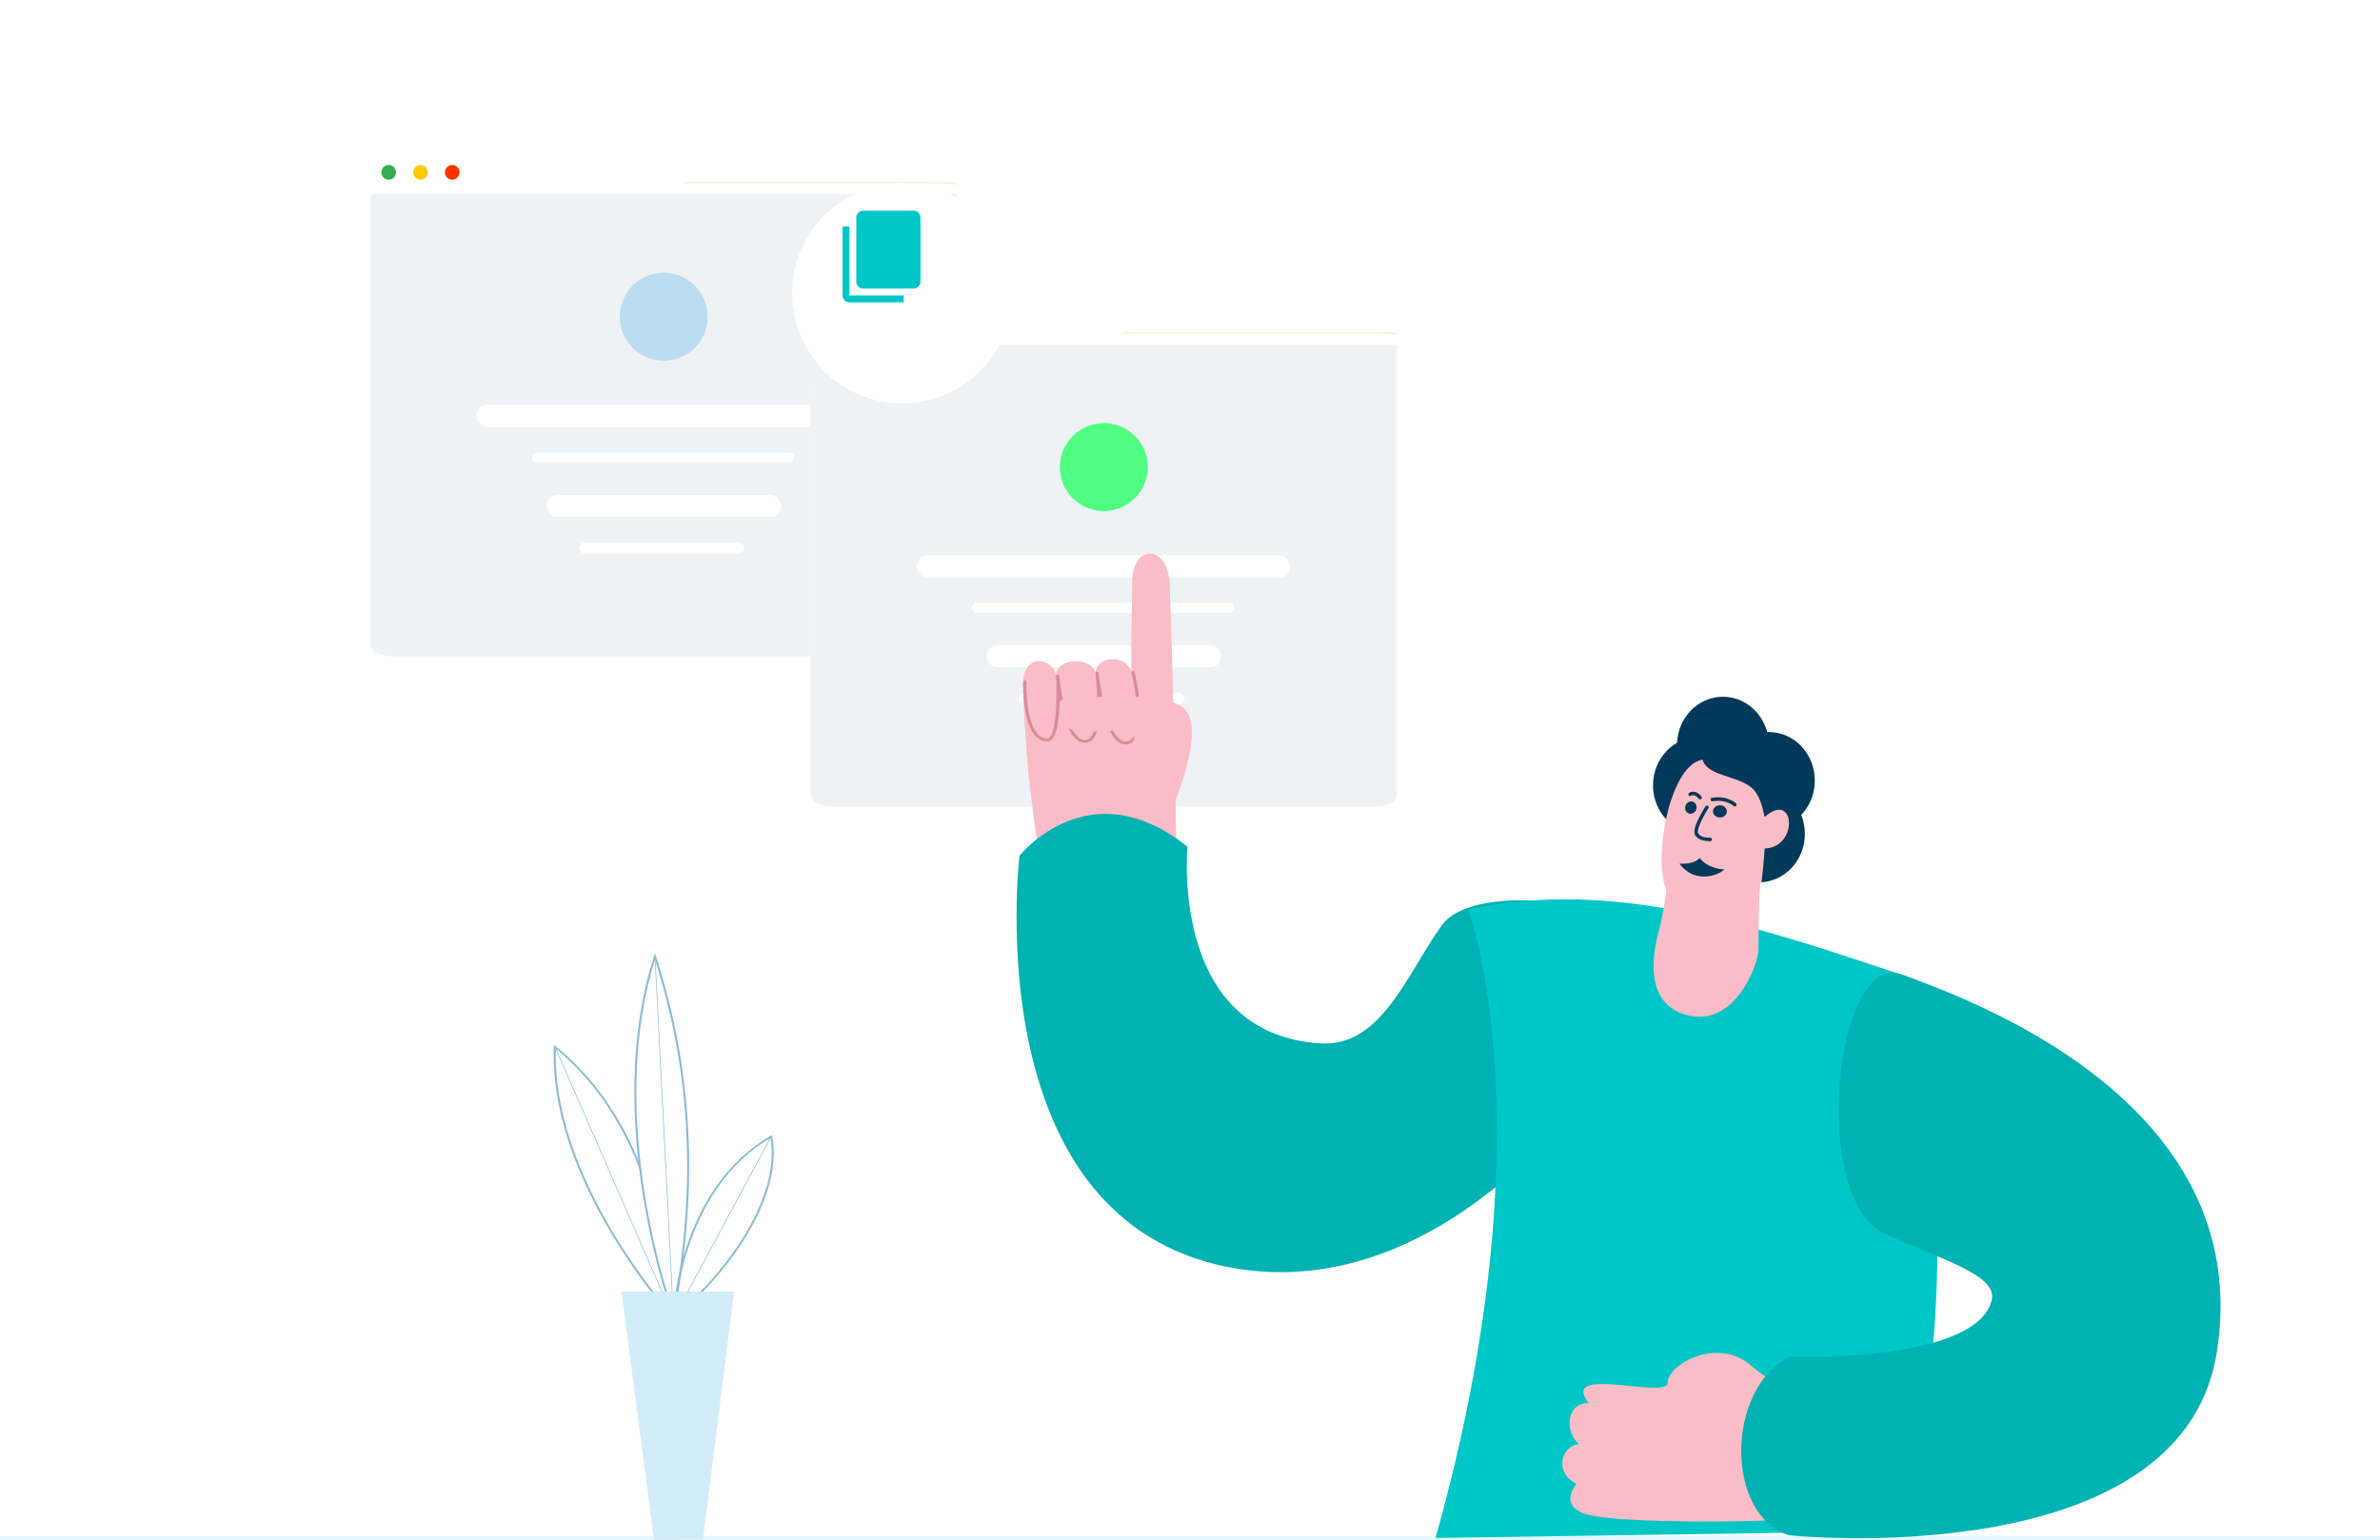 <svg width="649" height="420" viewBox="0 0 649 420" fill="none" xmlns="http://www.w3.org/2000/svg">
<path opacity="0.2" d="M192.253 85.5H130.645V120.93H192.253V85.5Z" fill="black"/>
<path opacity="0.1" d="M192.253 120.928H130.645V156.358H192.253V120.928Z" fill="black"/>
<path opacity="0.2" d="M174.927 102.858H113.318V138.288H174.927V102.858Z" fill="black"/>
<path opacity="0.1" d="M174.927 138.29H113.318V173.721H174.927V138.29Z" fill="black"/>
<path opacity="0.2" d="M259.619 49.667H187.358C185.785 49.667 184.51 50.945 184.51 52.522V109.459C184.51 111.035 185.785 112.313 187.358 112.313H259.619C261.192 112.313 262.467 111.035 262.467 109.459V52.522C262.467 50.945 261.192 49.667 259.619 49.667Z" fill="#A4C340"/>
<path opacity="0.2" d="M258.25 132.526H202.747C201.538 132.526 200.559 133.508 200.559 134.72V178.454C200.559 179.666 201.538 180.648 202.747 180.648H258.25C259.458 180.648 260.438 179.666 260.438 178.454V134.72C260.438 133.508 259.458 132.526 258.25 132.526Z" fill="#A4C340"/>
<g filter="url(#filter0_d_5168_56172)">
<path d="M246 40H116C106.572 40 101.858 40 98.929 42.929C96 45.858 96 50.572 96 60V164C96 173.428 96 178.142 98.929 181.071C101.858 184 106.572 184 116 184H246C255.428 184 260.142 184 263.071 181.071C266 178.142 266 173.428 266 164V60C266 50.572 266 45.858 263.071 42.929C260.142 40 255.428 40 246 40Z" fill="white"/>
</g>
<path d="M101 53H261V175.723C261 176.592 260.378 177.426 259.27 178.04C258.163 178.655 256.66 179 255.094 179H106.906C105.34 179 103.837 178.655 102.73 178.04C101.622 177.426 101 176.592 101 175.723V53Z" fill="#EFF2F5"/>
<path d="M193 86.389C193 79.761 187.627 74.392 181 74.397C174.373 74.401 169 79.778 169 86.405C169 93.033 174.373 98.401 181 98.397C187.627 98.392 193 93.016 193 86.389Z" fill="#BADDF0"/>
<rect x="130" y="110.417" width="101.756" height="6.061" rx="3.03" fill="white"/>
<rect x="149" y="135" width="64" height="6" rx="3" fill="white"/>
<rect x="145" y="123.407" width="71.502" height="2.694" rx="1.347" fill="white"/>
<rect x="158" y="148" width="45" height="3" rx="1.5" fill="white"/>
<path d="M106 49C107.105 49 108 48.105 108 47C108 45.895 107.105 45 106 45C104.895 45 104 45.895 104 47C104 48.105 104.895 49 106 49Z" fill="#37AC50"/>
<path d="M116.645 46.989C116.647 47.385 116.531 47.773 116.313 48.103C116.094 48.434 115.782 48.692 115.417 48.845C115.052 48.998 114.649 49.039 114.261 48.963C113.872 48.887 113.515 48.697 113.234 48.418C112.953 48.139 112.762 47.782 112.684 47.394C112.606 47.006 112.645 46.603 112.796 46.237C112.947 45.871 113.203 45.558 113.532 45.338C113.861 45.117 114.248 45 114.644 45C114.907 44.999 115.166 45.049 115.409 45.148C115.652 45.248 115.872 45.394 116.058 45.579C116.244 45.764 116.391 45.984 116.492 46.226C116.593 46.468 116.645 46.727 116.645 46.989Z" fill="#FFC800"/>
<path d="M123.318 49C124.423 49 125.318 48.105 125.318 47C125.318 45.895 124.423 45 123.318 45C122.214 45 121.318 45.895 121.318 47C121.318 48.105 122.214 49 123.318 49Z" fill="#FF3200"/>
<path opacity="0.2" d="M312.253 126.5H250.645V161.93H312.253V126.5Z" fill="black"/>
<path opacity="0.1" d="M312.253 161.928H250.645V197.358H312.253V161.928Z" fill="black"/>
<path opacity="0.2" d="M294.927 143.858H233.318V179.288H294.927V143.858Z" fill="black"/>
<path opacity="0.1" d="M294.927 179.29H233.318V214.721H294.927V179.29Z" fill="black"/>
<path opacity="0.2" d="M379.619 90.667H307.358C305.785 90.667 304.51 91.945 304.51 93.522V150.459C304.51 152.035 305.785 153.313 307.358 153.313H379.619C381.192 153.313 382.467 152.035 382.467 150.459V93.522C382.467 91.945 381.192 90.667 379.619 90.667Z" fill="#A4C340"/>
<path opacity="0.2" d="M378.25 173.526H322.747C321.538 173.526 320.559 174.508 320.559 175.72V219.454C320.559 220.666 321.538 221.648 322.747 221.648H378.25C379.458 221.648 380.438 220.666 380.438 219.454V175.72C380.438 174.508 379.458 173.526 378.25 173.526Z" fill="#A4C340"/>
<g filter="url(#filter1_d_5168_56172)">
<path d="M366 81H236C226.572 81 221.858 81 218.929 83.929C216 86.858 216 91.572 216 101V205C216 214.428 216 219.142 218.929 222.071C221.858 225 226.572 225 236 225H366C375.428 225 380.142 225 383.071 222.071C386 219.142 386 214.428 386 205V101C386 91.572 386 86.858 383.071 83.929C380.142 81 375.428 81 366 81Z" fill="white"/>
</g>
<path d="M221 94H381V216.723C381 217.592 380.378 218.426 379.27 219.04C378.163 219.655 376.66 220 375.094 220H226.906C225.34 220 223.837 219.655 222.73 219.04C221.622 218.426 221 217.592 221 216.723V94Z" fill="#EFF2F5"/>
<path d="M313 127.389C313 120.761 307.627 115.392 301 115.397C294.373 115.402 289 120.778 289 127.405C289 134.033 294.373 139.402 301 139.397C307.627 139.392 313 134.016 313 127.389Z" fill="#50FF81"/>
<rect x="250" y="151.417" width="101.756" height="6.061" rx="3.03" fill="white"/>
<rect x="269" y="176" width="64" height="6" rx="3" fill="white"/>
<rect x="265" y="164.407" width="71.502" height="2.694" rx="1.347" fill="white"/>
<rect x="278" y="189" width="45" height="3" rx="1.5" fill="white"/>
<path d="M226 90C227.105 90 228 89.105 228 88C228 86.895 227.105 86 226 86C224.895 86 224 86.895 224 88C224 89.105 224.895 90 226 90Z" fill="#37AC50"/>
<path d="M236.645 87.99C236.647 88.385 236.531 88.773 236.313 89.103C236.094 89.434 235.782 89.692 235.417 89.845C235.052 89.998 234.649 90.039 234.261 89.963C233.872 89.887 233.515 89.697 233.234 89.418C232.953 89.138 232.762 88.782 232.684 88.394C232.606 88.006 232.645 87.603 232.796 87.237C232.947 86.871 233.203 86.558 233.532 86.338C233.861 86.118 234.248 86 234.644 86C234.907 85.999 235.166 86.049 235.409 86.148C235.652 86.248 235.872 86.394 236.058 86.579C236.244 86.764 236.391 86.984 236.492 87.226C236.593 87.468 236.645 87.727 236.645 87.99Z" fill="#FFC800"/>
<path d="M243.318 90C244.423 90 245.318 89.105 245.318 88C245.318 86.895 244.423 86 243.318 86C242.214 86 241.318 86.895 241.318 88C241.318 89.105 242.214 90 243.318 90Z" fill="#FF3200"/>
<path d="M0 419H649V420H0V419Z" fill="#E3F5FF"/>
<path d="M301.834 240.23L321 243.118C321 243.118 320.131 189.006 318.944 159.148C318.524 148.588 308.647 148.055 308.738 158.94C308.778 163.762 308.323 175.79 308.559 183.341C306.935 178.301 299.088 178.771 298.742 183.551C297.322 178.761 287.701 179.582 288.019 184.293C286.846 179.083 279.216 178.431 279.017 185.853C278.915 189.665 279.284 195.979 280.011 205.873C280.917 218.19 284.287 239.704 284.287 239.704L298.841 250C300.069 246.798 301.069 243.535 301.834 240.23Z" fill="#FABCC6"/>
<path d="M450.637 264.677C447.673 282.64 400.092 355.255 338.001 345.638C266.112 334.506 278.495 233.568 278.495 233.568C278.495 233.568 297.266 210.254 323.311 231.151C323.311 231.151 318.255 282.58 360.172 285.064C377.244 286.077 384.399 265.099 393.671 252.504C402.943 239.909 453.601 246.715 450.637 264.677Z" fill="#00B2B2"/>
<path d="M349.266 346.982C360.013 346.982 370.827 344.649 381.546 340.006C393.725 334.736 405.584 326.605 416.819 315.842C436.858 296.639 449.606 273.828 451.113 264.753C452.057 259.011 447.797 253.829 439.104 250.158C424.206 243.862 399.647 243.576 393.288 252.211C391.086 255.205 389.047 258.592 386.889 262.181C380.036 273.564 372.951 285.334 360.199 284.582C349.435 283.952 340.859 279.964 334.714 272.752C321.415 257.172 323.765 231.444 323.79 231.198L323.781 230.94L323.583 230.779C316.057 224.741 304.287 218.682 290.934 224.084C286 226.104 281.607 229.249 278.103 233.269L278.022 233.373L278.003 233.509C277.971 233.761 274.967 259.13 280.806 285.533C284.242 301.068 290.021 313.921 297.985 323.737C307.955 336.014 321.387 343.569 337.904 346.113C341.664 346.694 345.462 346.984 349.266 346.982ZM450.172 264.598C448.697 273.545 436.058 296.079 416.165 315.159C384.903 345.121 356.436 348.018 338.062 345.172C321.786 342.653 308.556 335.24 298.733 323.136C290.868 313.437 285.148 300.719 281.744 285.338C276.156 260.09 278.708 235.788 278.937 233.745C282.354 229.91 286.593 226.897 291.337 224.93C295.743 223.12 300.55 222.511 305.268 223.167C311.105 223.983 317.007 226.734 322.809 231.352C322.482 236.301 322.63 241.269 323.252 246.189C324.228 253.996 326.877 265.052 333.972 273.366C340.302 280.779 349.102 284.872 360.133 285.526C360.552 285.552 360.964 285.564 361.369 285.564C373.91 285.564 380.911 273.932 387.688 262.669C389.833 259.102 391.863 255.743 394.04 252.774C396.784 249.047 403.705 246.774 413.028 246.541C421.938 246.321 431.54 247.999 438.73 251.034C449.858 255.73 450.685 261.551 450.172 264.602V264.598Z" fill="#00B2B2"/>
<path d="M306.942 203C307.104 203 307.265 202.988 307.425 202.966C307.861 202.895 308.276 202.746 308.642 202.529C309.008 202.312 309.318 202.031 309.552 201.704C312.846 197.483 309.51 183.88 309.365 183.299C309.354 183.25 309.333 183.204 309.301 183.164C309.269 183.123 309.229 183.088 309.181 183.061C309.134 183.034 309.081 183.015 309.025 183.006C308.969 182.997 308.912 182.998 308.856 183.009C308.801 183.019 308.748 183.039 308.702 183.067C308.656 183.096 308.616 183.132 308.586 183.173C308.556 183.215 308.536 183.261 308.527 183.31C308.518 183.358 308.52 183.408 308.534 183.456C308.568 183.593 311.938 197.329 308.849 201.29C308.679 201.534 308.451 201.745 308.181 201.908C307.911 202.071 307.604 202.183 307.28 202.237C306.978 202.278 306.67 202.262 306.376 202.19C306.082 202.118 305.81 201.992 305.578 201.82C303.788 200.627 302.173 197.108 300.925 191.64C300.233 188.614 299.83 185.75 299.657 184.393C299.606 183.924 299.569 183.627 299.558 183.549C299.547 183.451 299.491 183.361 299.403 183.299C299.315 183.237 299.203 183.208 299.09 183.218C298.977 183.227 298.873 183.275 298.801 183.351C298.729 183.427 298.695 183.525 298.707 183.622C298.707 183.701 298.744 183.988 298.8 184.44C299.132 187.532 300.085 198.566 297.192 201.304C297.026 201.482 296.815 201.624 296.575 201.72C296.336 201.817 296.074 201.864 295.81 201.859C291.39 201.771 289.285 189.164 288.843 184.315C288.836 184.217 288.784 184.126 288.699 184.061C288.614 183.996 288.503 183.964 288.39 183.97C288.277 183.976 288.172 184.021 288.097 184.094C288.023 184.167 287.985 184.264 287.992 184.361C288.216 188.381 288.321 199.245 286.153 201.228C286.083 201.3 285.996 201.359 285.899 201.401C285.801 201.443 285.695 201.468 285.586 201.474C285.163 201.475 284.744 201.399 284.358 201.25C283.972 201.101 283.626 200.883 283.345 200.61C279.577 197.297 279.853 186.032 279.855 185.92C279.857 185.871 279.847 185.823 279.827 185.778C279.807 185.733 279.777 185.691 279.739 185.656C279.7 185.621 279.654 185.593 279.603 185.573C279.552 185.554 279.497 185.543 279.441 185.542C279.329 185.541 279.221 185.578 279.139 185.645C279.058 185.711 279.009 185.803 279.004 185.9C279.004 186.376 278.721 197.591 282.738 201.115C283.099 201.456 283.537 201.727 284.025 201.914C284.513 202.101 285.041 202.198 285.575 202.2H285.606C285.832 202.194 286.054 202.147 286.259 202.063C286.463 201.978 286.644 201.858 286.792 201.709C288.414 200.222 288.874 195.007 288.959 190.666C289.129 191.52 289.325 192.408 289.549 193.292C291.087 199.395 293.195 202.514 295.81 202.568C296.195 202.572 296.576 202.503 296.926 202.366C297.276 202.229 297.588 202.028 297.839 201.775C299.629 200.082 300.091 195.751 300.094 191.728C301.076 196.075 302.67 200.811 305.07 202.406C305.599 202.78 306.259 202.99 306.942 203Z" fill="#DA8A97"/>
<path d="M323.076 193.403C317.552 187.751 289.378 190.845 289.378 190.845C289.378 190.845 286.696 199.637 295.627 199.567C304.559 199.497 309.283 198.098 309.283 201.26C309.283 204.422 302.938 203.648 303.1 209.839C303.424 222.356 320.477 218.41 320.477 218.41C320.477 218.41 328.599 199.054 323.076 193.403Z" fill="#FABCC6"/>
<path d="M520.336 266.468C479.639 252.803 440.021 239.298 400.372 248.084C400.372 248.084 422.874 307.896 391.449 419.478L518.659 417.589C531.712 365.392 530.753 315.241 520.336 266.468Z" fill="#00C7C7"/>
<path d="M455.153 237.944C455.31 238.014 455.468 238.08 455.625 238.143C458.116 239.706 460.979 240.576 463.919 240.661C467.802 240.952 471.693 240.198 475.189 238.48L480.465 236.71C479.581 242.572 479.521 253.011 479.521 258.746C479.521 263.173 473.14 280.008 460.382 276.964C447.624 273.92 450.943 258.879 452.41 253.669C453.407 250.052 454.568 242.38 455.153 237.944Z" fill="#FABCC6"/>
<path d="M463.285 227.43C456.368 227.43 450.76 221.512 450.76 214.211C450.76 206.911 456.368 200.993 463.285 200.993C470.203 200.993 475.811 206.911 475.811 214.211C475.811 221.512 470.203 227.43 463.285 227.43Z" fill="#003959"/>
<path d="M479.637 240.648C472.719 240.648 467.112 234.73 467.112 227.43C467.112 220.13 472.719 214.211 479.637 214.211C486.554 214.211 492.162 220.13 492.162 227.43C492.162 234.73 486.554 240.648 479.637 240.648Z" fill="#003959"/>
<path d="M482.352 226.105C475.434 226.105 469.826 220.186 469.826 212.886C469.826 205.586 475.434 199.668 482.352 199.668C489.269 199.668 494.877 205.586 494.877 212.886C494.877 220.186 489.269 226.105 482.352 226.105Z" fill="#003959"/>
<path d="M469.826 216.468C462.909 216.468 457.301 210.55 457.301 203.25C457.301 195.95 462.909 190.031 469.826 190.031C476.744 190.031 482.352 195.95 482.352 203.25C482.352 210.55 476.744 216.468 469.826 216.468Z" fill="#003959"/>
<path d="M464.268 207.188C465.674 212.31 475.928 211.281 478.998 216.428C481.056 219.89 480.958 223.038 481.257 222.771C489.56 215.53 490.514 231.135 481.22 231.425C481.166 231.425 480.962 235.832 480.354 240.623C477.306 242.537 461.955 250.231 454.983 243.771C450.33 236.921 454.693 208.731 464.268 207.188Z" fill="#FABCC6"/>
<path d="M470.229 237.137C470.229 237.137 465.94 237.157 463.463 234C463.463 234 462.395 235.773 458 235.568C458 235.568 460.105 238.852 464.111 239.047C468.117 239.243 470.229 237.137 470.229 237.137Z" fill="#003959"/>
<path d="M467.13 221.052C466.982 221.955 467.7 222.796 468.735 222.941C469.77 223.086 470.729 222.45 470.88 221.546C471.031 220.643 470.311 219.802 469.276 219.657C468.241 219.513 467.281 220.148 467.13 221.052Z" fill="#003959"/>
<path d="M459.548 220.079C459.505 220.285 459.504 220.497 459.544 220.703C459.585 220.91 459.666 221.106 459.783 221.28C459.901 221.454 460.052 221.603 460.227 221.718C460.403 221.833 460.6 221.912 460.807 221.949C461.24 221.98 461.668 221.843 462.003 221.567C462.339 221.292 462.556 220.898 462.609 220.467C462.652 220.261 462.654 220.049 462.613 219.842C462.573 219.636 462.492 219.44 462.374 219.266C462.257 219.092 462.106 218.943 461.93 218.828C461.755 218.713 461.558 218.634 461.351 218.597C460.918 218.565 460.489 218.701 460.153 218.977C459.818 219.253 459.601 219.648 459.548 220.079Z" fill="#003959"/>
<path d="M473.073 219.953C473.166 219.952 473.256 219.924 473.333 219.872C473.41 219.821 473.47 219.747 473.506 219.661C473.542 219.576 473.552 219.481 473.535 219.39C473.517 219.299 473.474 219.214 473.409 219.148C473.318 219.056 471.138 216.903 466.84 217.599C466.715 217.619 466.603 217.688 466.528 217.79C466.454 217.893 466.423 218.021 466.443 218.146C466.463 218.272 466.532 218.384 466.635 218.458C466.738 218.533 466.866 218.563 466.991 218.543C470.814 217.929 472.717 219.802 472.736 219.824C472.827 219.91 472.948 219.957 473.073 219.953Z" fill="#003959"/>
<path d="M463.59 218.033C463.677 218.033 463.761 218.009 463.835 217.965C463.909 217.92 463.969 217.856 464.009 217.779C464.049 217.703 464.067 217.616 464.062 217.53C464.056 217.444 464.027 217.361 463.977 217.29C463.452 216.544 462.089 215.367 460.63 216.242C460.577 216.274 460.53 216.316 460.493 216.366C460.457 216.416 460.43 216.473 460.415 216.533C460.4 216.593 460.397 216.656 460.407 216.717C460.416 216.778 460.437 216.837 460.469 216.89C460.501 216.943 460.543 216.99 460.593 217.027C460.643 217.063 460.7 217.09 460.76 217.105C460.82 217.12 460.883 217.123 460.944 217.113C461.005 217.104 461.064 217.083 461.117 217.051C462.174 216.421 463.162 217.775 463.203 217.835C463.248 217.896 463.306 217.946 463.373 217.98C463.44 218.015 463.515 218.033 463.59 218.033Z" fill="#003959"/>
<path d="M466.132 229.429H466.384C466.508 229.421 466.625 229.364 466.707 229.271C466.79 229.178 466.834 229.056 466.828 228.932C466.819 228.807 466.762 228.691 466.669 228.608C466.576 228.524 466.455 228.48 466.33 228.485C465.613 228.525 463.628 228.381 463.058 227.269C462.568 226.309 464.405 222.692 465.868 220.435C465.902 220.383 465.925 220.325 465.936 220.264C465.947 220.203 465.946 220.14 465.933 220.079C465.92 220.019 465.895 219.961 465.86 219.91C465.825 219.859 465.78 219.816 465.728 219.782C465.676 219.748 465.618 219.725 465.557 219.714C465.496 219.703 465.433 219.704 465.373 219.717C465.312 219.73 465.254 219.754 465.203 219.79C465.152 219.825 465.109 219.87 465.075 219.922C465.037 219.979 464.131 221.379 463.319 223.007C462.152 225.333 461.794 226.866 462.218 227.701C463.033 229.294 465.361 229.429 466.132 229.429Z" fill="#003959"/>
<path d="M504.633 380.923C504.633 380.923 487.299 381.377 477.931 372.798C468.564 364.219 454.773 372.179 454.773 377.05C454.773 381.92 425.084 372.002 433.185 382.652C426.981 382.652 426.652 390.645 430.541 393.834C425.662 394.474 423.684 401.539 429.885 404.728C429.885 404.728 425.015 410.238 431.927 412.827C441.321 416.346 507.644 415.309 505.969 411.736L504.633 380.923Z" fill="#FABCC6"/>
<path d="M518.607 265.782C535.663 272.128 615.531 299.954 604.478 368.968C594.725 429.787 487.843 418.744 487.843 418.744C470.476 413.31 470.476 379.145 487.843 370.069C487.843 370.069 538.85 371.902 543.123 354.619C544.894 347.454 527.741 343.1 513.655 336.313C493.399 326.551 500.435 259.02 518.607 265.782Z" fill="#00B2B2"/>
<g filter="url(#filter2_d_5168_56172)">
<circle cx="241" cy="70" r="30" fill="white"/>
</g>
<path d="M231.625 82.469C231.125 82.469 230.688 82.281 230.312 81.906C229.938 81.531 229.75 81.094 229.75 80.594V61.75H231.625V80.594H246.438V82.469H231.625ZM235.375 78.719C234.875 78.719 234.438 78.531 234.062 78.156C233.688 77.781 233.5 77.344 233.5 76.844V59.344C233.5 58.844 233.688 58.406 234.062 58.031C234.438 57.656 234.875 57.469 235.375 57.469H249.125C249.625 57.469 250.062 57.656 250.438 58.031C250.812 58.406 251 58.844 251 59.344V76.844C251 77.344 250.812 77.781 250.438 78.156C250.062 78.531 249.625 78.719 249.125 78.719H235.375Z" fill="#00C7C7"/>
<path d="M183.612 359.382C183.612 359.382 149.75 322.139 151.329 285.492C173.241 303.575 180.181 329.664 183.613 359.382H183.612Z" fill="white"/>
<path d="M183.982 360.163L183.388 359.51C183.302 359.416 174.813 350.023 166.628 336.273C161.82 328.196 158.057 320.216 155.44 312.555C152.168 302.973 150.692 293.866 151.053 285.485L151.076 284.966L151.532 285.342C161.801 293.817 169.369 304.502 174.668 318.01C178.969 328.971 181.899 342.111 183.891 359.363L183.983 360.163H183.982ZM151.587 286.024C151.311 294.216 152.786 303.098 155.975 312.437C158.582 320.072 162.334 328.026 167.127 336.079C174.038 347.693 181.166 356.188 183.241 358.577C181.255 341.762 178.357 328.894 174.137 318.138C168.943 304.898 161.564 294.387 151.587 286.024Z" fill="#8ABCD8"/>
<path d="M151.421 285.467L151.246 285.514L183.537 359.402L183.712 359.355L151.421 285.467Z" fill="#8ABCD8"/>
<path d="M183.609 358.627C183.609 358.627 164.1 305.556 178.603 260.881C187.898 289.455 190.82 321.379 183.608 358.627H183.609Z" fill="white"/>
<path d="M183.695 359.644L183.344 358.689C183.295 358.556 178.426 345.189 175.394 326.536C173.614 315.58 172.805 304.969 172.991 294.999C173.224 282.531 175.022 271.034 178.336 260.828L178.605 260L178.874 260.828C181.242 268.108 183.168 275.547 184.598 282.938C186.091 290.656 187.092 298.58 187.576 306.492C188.078 314.71 188.038 323.182 187.456 331.671C186.853 340.455 185.652 349.536 183.885 358.661L183.695 359.643V359.644ZM178.607 261.773C175.475 271.735 173.773 282.909 173.546 295C173.36 304.95 174.166 315.538 175.943 326.473C178.499 342.201 182.363 354.162 183.53 357.579C185.189 348.811 186.322 340.092 186.901 331.649C187.482 323.174 187.522 314.717 187.021 306.514C186.538 298.617 185.538 290.707 184.049 283.005C182.677 275.91 180.847 268.772 178.607 261.774V261.773Z" fill="#8ABCD8"/>
<path d="M178.697 260.876L178.512 260.882L183.528 358.628L183.713 358.623L178.697 260.876Z" fill="#8ABCD8"/>
<path d="M183.428 359.931L183.446 359.36C183.449 359.272 183.761 350.539 187.189 340.126C189.203 334.006 191.884 328.51 195.157 323.791C199.253 317.882 204.294 313.179 210.14 309.812L210.508 309.599L210.578 309.954C211.951 317 209.97 325.595 204.852 334.81C200.035 343.483 192.603 352.256 183.925 359.515L183.428 359.931ZM210.096 310.38C204.476 313.692 199.616 318.27 195.647 323.995C192.397 328.682 189.733 334.143 187.73 340.226C184.822 349.054 184.164 356.667 184.031 358.786C192.447 351.648 199.646 343.092 204.344 334.635C209.333 325.653 211.318 317.277 210.096 310.381V310.38Z" fill="#8ABCD8"/>
<path d="M210.211 309.962L183.648 359.345L183.819 359.402L210.382 310.018L210.211 309.962Z" fill="#8ABCD8"/>
<path d="M178.342 420L169.447 352.27H200.173L191.684 419.901L178.342 420Z" fill="#D2ECFA"/>
<defs>
<filter id="filter0_d_5168_56172" x="51" y="0" width="270" height="244" filterUnits="userSpaceOnUse" color-interpolation-filters="sRGB">
<feFlood flood-opacity="0" result="BackgroundImageFix"/>
<feColorMatrix in="SourceAlpha" type="matrix" values="0 0 0 0 0 0 0 0 0 0 0 0 0 0 0 0 0 0 127 0" result="hardAlpha"/>
<feOffset dx="5" dy="10"/>
<feGaussianBlur stdDeviation="25"/>
<feComposite in2="hardAlpha" operator="out"/>
<feColorMatrix type="matrix" values="0 0 0 0 0 0 0 0 0 0.141 0 0 0 0 0.282 0 0 0 0.07 0"/>
<feBlend mode="normal" in2="BackgroundImageFix" result="effect1_dropShadow_5168_56172"/>
<feBlend mode="normal" in="SourceGraphic" in2="effect1_dropShadow_5168_56172" result="shape"/>
</filter>
<filter id="filter1_d_5168_56172" x="171" y="41" width="270" height="244" filterUnits="userSpaceOnUse" color-interpolation-filters="sRGB">
<feFlood flood-opacity="0" result="BackgroundImageFix"/>
<feColorMatrix in="SourceAlpha" type="matrix" values="0 0 0 0 0 0 0 0 0 0 0 0 0 0 0 0 0 0 127 0" result="hardAlpha"/>
<feOffset dx="5" dy="10"/>
<feGaussianBlur stdDeviation="25"/>
<feComposite in2="hardAlpha" operator="out"/>
<feColorMatrix type="matrix" values="0 0 0 0 0 0 0 0 0 0.141 0 0 0 0 0.282 0 0 0 0.07 0"/>
<feBlend mode="normal" in2="BackgroundImageFix" result="effect1_dropShadow_5168_56172"/>
<feBlend mode="normal" in="SourceGraphic" in2="effect1_dropShadow_5168_56172" result="shape"/>
</filter>
<filter id="filter2_d_5168_56172" x="166" y="0" width="160" height="160" filterUnits="userSpaceOnUse" color-interpolation-filters="sRGB">
<feFlood flood-opacity="0" result="BackgroundImageFix"/>
<feColorMatrix in="SourceAlpha" type="matrix" values="0 0 0 0 0 0 0 0 0 0 0 0 0 0 0 0 0 0 127 0" result="hardAlpha"/>
<feOffset dx="5" dy="10"/>
<feGaussianBlur stdDeviation="25"/>
<feComposite in2="hardAlpha" operator="out"/>
<feColorMatrix type="matrix" values="0 0 0 0 0 0 0 0 0 0.141 0 0 0 0 0.282 0 0 0 0.07 0"/>
<feBlend mode="normal" in2="BackgroundImageFix" result="effect1_dropShadow_5168_56172"/>
<feBlend mode="normal" in="SourceGraphic" in2="effect1_dropShadow_5168_56172" result="shape"/>
</filter>
</defs>
</svg>

